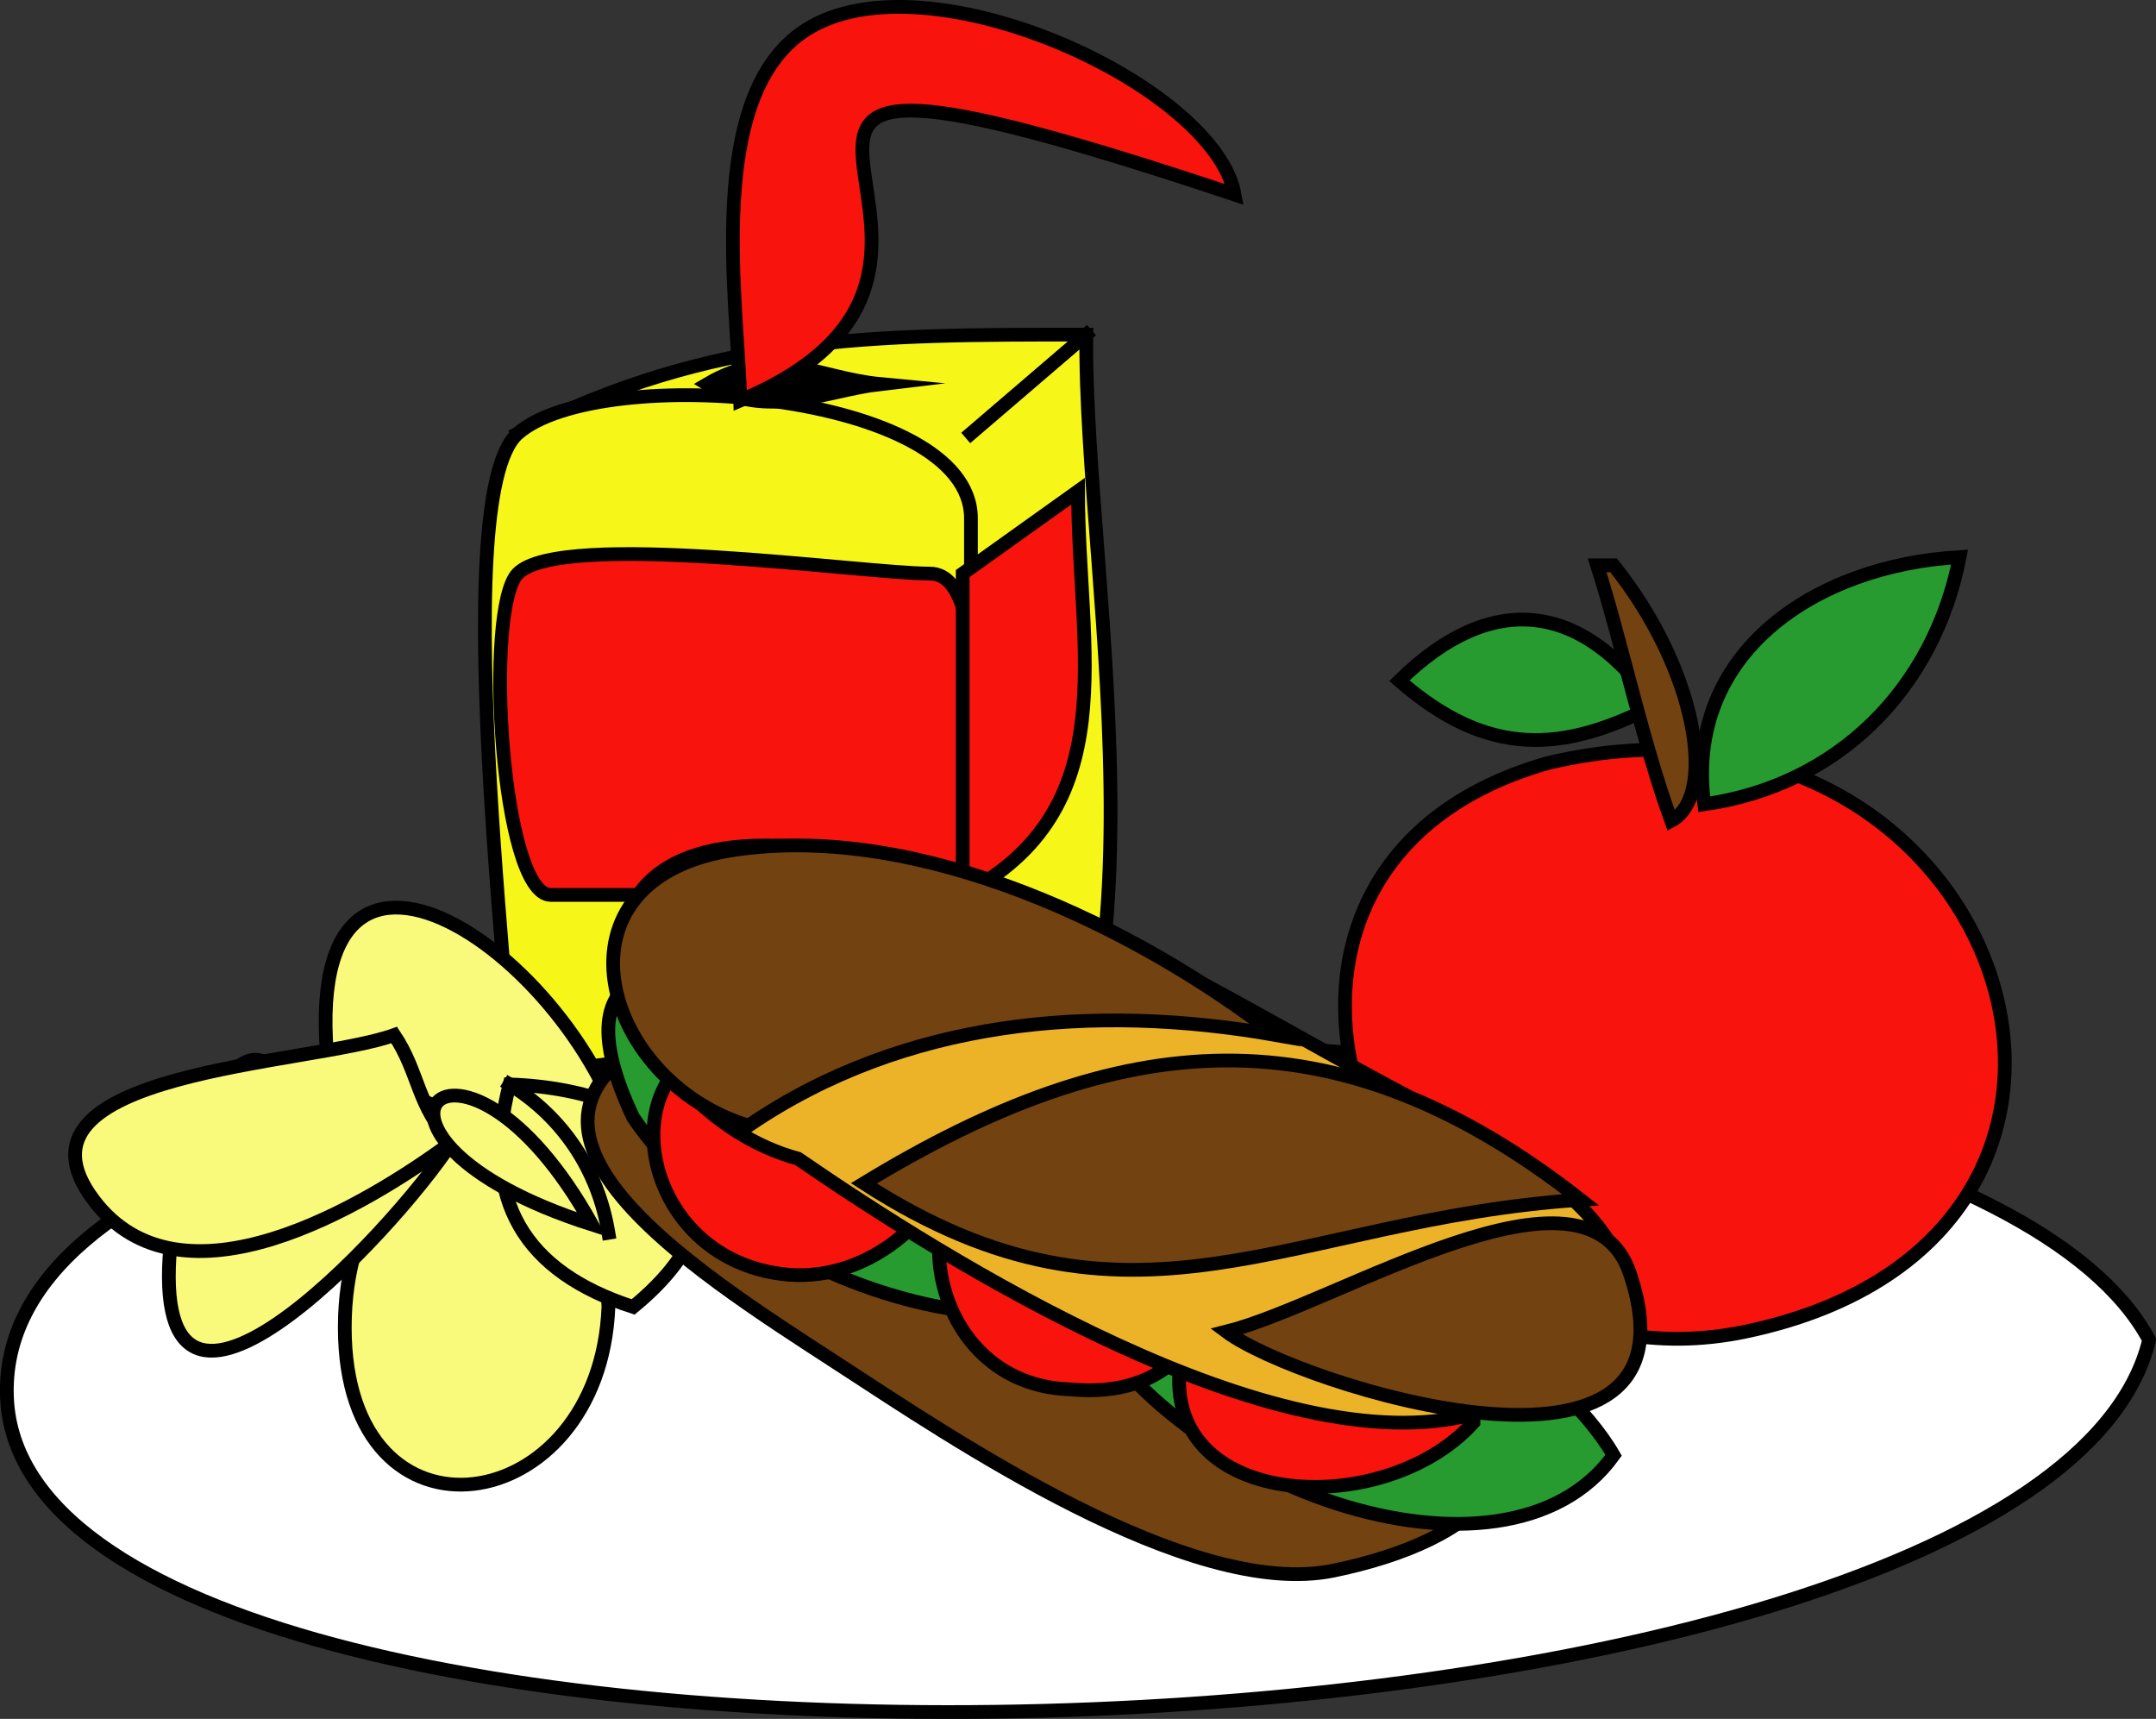 <svg xmlns="http://www.w3.org/2000/svg" xmlns:xlink="http://www.w3.org/1999/xlink" version="1.1" id="Layer_1" x="0px" y="0px" enable-background="new 0 0 822.05 841.89" xml:space="preserve" viewBox="311.99 344.33 196.26 156.45">
<rect x="311.99" y="344.33" width="196.26" height="156.45" fill="#333333" stroke="none"/>
<path fill-rule="evenodd" clip-rule="evenodd" fill="#F7F619" stroke="#000000" stroke-width="1.25" stroke-linecap="square" stroke-miterlimit="10" d="  M359.125,383.785c17.848-9.037,32.169-9,51.75-9c-0.246,23.314,9.635,66.578-10.5,83.248  C386.625,433.284,372.875,408.534,359.125,383.785z"/>
<path fill-rule="evenodd" clip-rule="evenodd" fill="#F7F619" stroke="#000000" stroke-width="1.25" stroke-linecap="square" stroke-miterlimit="10" d="  M400.375,458.033c-12.84,0-41.25,7.591-41.25-7.722c0-9.934-6.746-60.605,0-66.526c7.432-6.523,41.25-3.87,41.25,7.722  C400.375,413.682,400.375,435.857,400.375,458.033z"/>
<path fill-rule="evenodd" clip-rule="evenodd" fill="#8ED4E5" d="M400.375,383.785l10.5-9L400.375,383.785z"/>
<line fill="none" stroke="#000000" stroke-width="1.25" stroke-linecap="square" stroke-miterlimit="10" x1="400.375" y1="383.785" x2="410.875" y2="374.785"/>
<path fill-rule="evenodd" clip-rule="evenodd" fill="#F8130D" stroke="#000000" stroke-width="1.25" stroke-linecap="square" stroke-miterlimit="10" d="  M399.625,425.783c-12.5,0-25,0-37.5,0c-4.502,0-6.101-26.094-3-29.248c3.931-3.999,31.385,0,37.5,0  C403.055,396.535,399.625,419.66,399.625,425.783z"/>
<path fill-rule="evenodd" clip-rule="evenodd" fill="#F8130D" stroke="#000000" stroke-width="1.25" stroke-linecap="square" stroke-miterlimit="10" d="  M399.625,396.535c3.5-2.5,7-5,10.5-7.5c0,14.491,4.426,28.931-10.5,36.748C399.625,416.033,399.625,406.284,399.625,396.535z"/>
<path fill-rule="evenodd" clip-rule="evenodd" stroke="#000000" stroke-width="1.25" stroke-linecap="square" stroke-miterlimit="10" d="  M392.125,379.285c-5.049,0.593-10.321,3.297-15.75,0C382.43,375.719,386.346,378.737,392.125,379.285z"/>
<path fill-rule="evenodd" clip-rule="evenodd" fill="#F8130D" stroke="#000000" stroke-width="1.25" stroke-linecap="square" stroke-miterlimit="10" d="  M379.375,380.785c-0.203-8.889-3.349-27.803,6-33.75c11.008-7.002,37.224,5.116,39,15  C362.593,341.441,410.886,367.583,379.375,380.785z"/>
<path fill-rule="evenodd" clip-rule="evenodd" fill="#FFFFFF" stroke="#000000" stroke-width="1.25" stroke-linecap="square" stroke-miterlimit="10" d="  M507.625,466.283c-10.008,41.678-193.317,46.594-195,5.25C310.847,427.852,488.052,429.708,507.625,466.283z"/>
<path fill-rule="evenodd" clip-rule="evenodd" fill="#F8130D" stroke="#000000" stroke-width="1.25" stroke-linecap="square" stroke-miterlimit="10" d="  M452.875,413.785c-35.396,10.087-14.565,58.551,18,51.748C512.587,456.82,494.288,403.957,452.875,413.785z"/>
<path fill-rule="evenodd" clip-rule="evenodd" fill="#279A30" stroke="#000000" stroke-width="1.25" stroke-linecap="square" stroke-miterlimit="10" d="  M467.125,417.535c-1.865-13.753,10.13-21.774,23.25-22.5C488.049,406.982,479.319,415.817,467.125,417.535z"/>
<path fill-rule="evenodd" clip-rule="evenodd" fill="#279A30" stroke="#000000" stroke-width="1.25" stroke-linecap="square" stroke-miterlimit="10" d="  M462.625,408.535c-6.64-9.486-14.89-10.453-23.25-2.25C447.447,413.332,454.267,412.822,462.625,408.535z"/>
<path fill-rule="evenodd" clip-rule="evenodd" fill="#724211" stroke="#000000" stroke-width="1.25" stroke-linecap="square" stroke-miterlimit="10" d="  M464.125,419.035c-2.643-7.259-4.619-16.619-6.75-23.25c0.5,0,1,0,1.5,0C466.517,405.339,468.32,416.816,464.125,419.035z"/>
<path fill-rule="evenodd" clip-rule="evenodd" fill="#F9F97C" stroke="#000000" stroke-width="1.25" stroke-linecap="square" stroke-miterlimit="10" d="  M367.375,463.283c-0.761,19.404-24,22.933-24,1.875C343.375,443.789,366.579,440.701,367.375,463.283z"/>
<path fill-rule="evenodd" clip-rule="evenodd" fill="#F9F97C" stroke="#000000" stroke-width="1.25" stroke-linecap="square" stroke-miterlimit="10" d="  M327.625,456.533c-2.984,24.761,20.064,0.079,25.5-8.25C342.851,446.421,333.863,448.977,327.625,456.533z"/>
<path fill-rule="evenodd" clip-rule="evenodd" fill="#F9F97C" stroke="#000000" stroke-width="1.25" stroke-linecap="square" stroke-miterlimit="10" d="  M329.125,444.533c4.479-1.354,5.178-7.251,9.75-0.75C335.748,444.527,332.028,443.655,329.125,444.533z"/>
<path fill-rule="evenodd" clip-rule="evenodd" fill="#F9F97C" stroke="#000000" stroke-width="1.25" stroke-linecap="square" stroke-miterlimit="10" d="  M341.875,441.533c-3.143-29.075,24.838-8.797,27.75,9.75C360.375,448.033,351.125,444.783,341.875,441.533z"/>
<path fill-rule="evenodd" clip-rule="evenodd" fill="#F9F97C" stroke="#000000" stroke-width="1.25" stroke-linecap="square" stroke-miterlimit="10" d="  M358.375,443.033c14.264,0.442,24.253,9.584,11.25,20.25C359.752,460.103,355.646,453.539,358.375,443.033z"/>
<path fill-rule="evenodd" clip-rule="evenodd" fill="#F9F97C" stroke="#000000" stroke-width="1.25" stroke-linecap="square" stroke-miterlimit="10" d="  M347.875,438.533c-7.634,2.77-36.207,3.225-27.375,15c7.97,10.626,24.699,0.589,32.625-5.25  C349.956,445.125,350.179,441.968,347.875,438.533z"/>
<path fill-rule="evenodd" clip-rule="evenodd" fill="#F9F97C" d="M367.375,456.533c-2.88-5.524-3.085-9.878-9-13.5  C361.371,447.527,364.541,451.936,367.375,456.533z"/>
<path fill="none" stroke="#000000" stroke-width="1.25" stroke-linecap="square" stroke-miterlimit="10" d="M367.375,456.533  c-0.933-5.671-4.12-10.511-9-13.5"/>
<path fill-rule="evenodd" clip-rule="evenodd" fill="#F9F97C" stroke="#000000" stroke-width="1.25" stroke-linecap="square" stroke-miterlimit="10" d="  M365.875,455.783C353.723,433.984,340.633,447.721,365.875,455.783L365.875,455.783z"/>
<path fill-rule="evenodd" clip-rule="evenodd" fill="#724211" stroke="#000000" stroke-width="1.25" stroke-linecap="square" stroke-miterlimit="10" d="  M442.375,464.783c-11.301-8.553-52.33-33.032-66.75-27.75c-23.473,8.598-0.653,22.782,12.75,31.5  c10.359,6.737,31.975,21.432,45,18.75C446.15,484.653,456.38,477.524,442.375,464.783z"/>
<path fill-rule="evenodd" clip-rule="evenodd" fill="#279A30" stroke="#000000" stroke-width="1.25" stroke-linecap="square" stroke-miterlimit="10" d="  M369.625,446.033c11.301,16.612,42.436,25.367,51,9.75C410.803,443.593,355.634,416.382,369.625,446.033z"/>
<path fill-rule="evenodd" clip-rule="evenodd" fill="#279A30" stroke="#000000" stroke-width="1.25" stroke-linecap="square" stroke-miterlimit="10" d="  M409.375,461.783c8.712,17.955,39.621,28.782,49.5,15C449.495,460.436,395.374,433.919,409.375,461.783z"/>
<path fill-rule="evenodd" clip-rule="evenodd" fill="#F8130D" stroke="#000000" stroke-width="1.25" stroke-linecap="square" stroke-miterlimit="10" d="  M446.125,473.783c0.385-11.42-21.134-25.721-26.25-7.5C415.558,481.659,437.636,483.252,446.125,473.783z"/>
<path fill-rule="evenodd" clip-rule="evenodd" fill="#F8130D" stroke="#000000" stroke-width="1.25" stroke-linecap="square" stroke-miterlimit="10" d="  M409.375,470.783c-14.94-0.479-16.669-24-0.375-24C425.03,446.783,427.698,472.561,409.375,470.783z"/>
<path fill-rule="evenodd" clip-rule="evenodd" fill="#F8130D" stroke="#000000" stroke-width="1.25" stroke-linecap="square" stroke-miterlimit="10" d="  M386.875,440.033c-20.132-6.729-19.614,18.216-3.75,20.25C397.993,462.19,408.692,438.032,386.875,440.033z"/>
<path fill-rule="evenodd" clip-rule="evenodd" fill="#ECB328" stroke="#000000" stroke-width="1.25" stroke-linecap="square" stroke-miterlimit="10" d="  M384.625,449.783c-15.49-4.169-25.148-28.498-3-28.498c22.636,0,42.78,15.014,62.25,24.748c18.326,9.163,23.645,21.258,2.25,27  C428.079,477.876,398.146,459.083,384.625,449.783z"/>
<path fill-rule="evenodd" clip-rule="evenodd" fill="#724211" stroke="#000000" stroke-width="1.25" stroke-linecap="square" stroke-miterlimit="10" d="  M380.125,446.783c14.2-9.674,31.435-11.16,48-8.25c-12.808-9.884-32.297-19.277-49.125-16.873  C361.415,424.172,366.681,442.731,380.125,446.783z"/>
<path fill-rule="evenodd" clip-rule="evenodd" fill="#724211" stroke="#000000" stroke-width="1.25" stroke-linecap="square" stroke-miterlimit="10" d="  M390.625,452.033c23.228-14.142,42.712-16.167,65.25,1.5C429.218,455.286,415.085,467.82,390.625,452.033z"/>
<path fill-rule="evenodd" clip-rule="evenodd" fill="#724211" stroke="#000000" stroke-width="1.25" stroke-linecap="square" stroke-miterlimit="10" d="  M423.625,465.533c10.184-2.554,32.779-17.161,36.75-5.25C467.689,482.227,430.156,470.41,423.625,465.533z"/>
</svg>